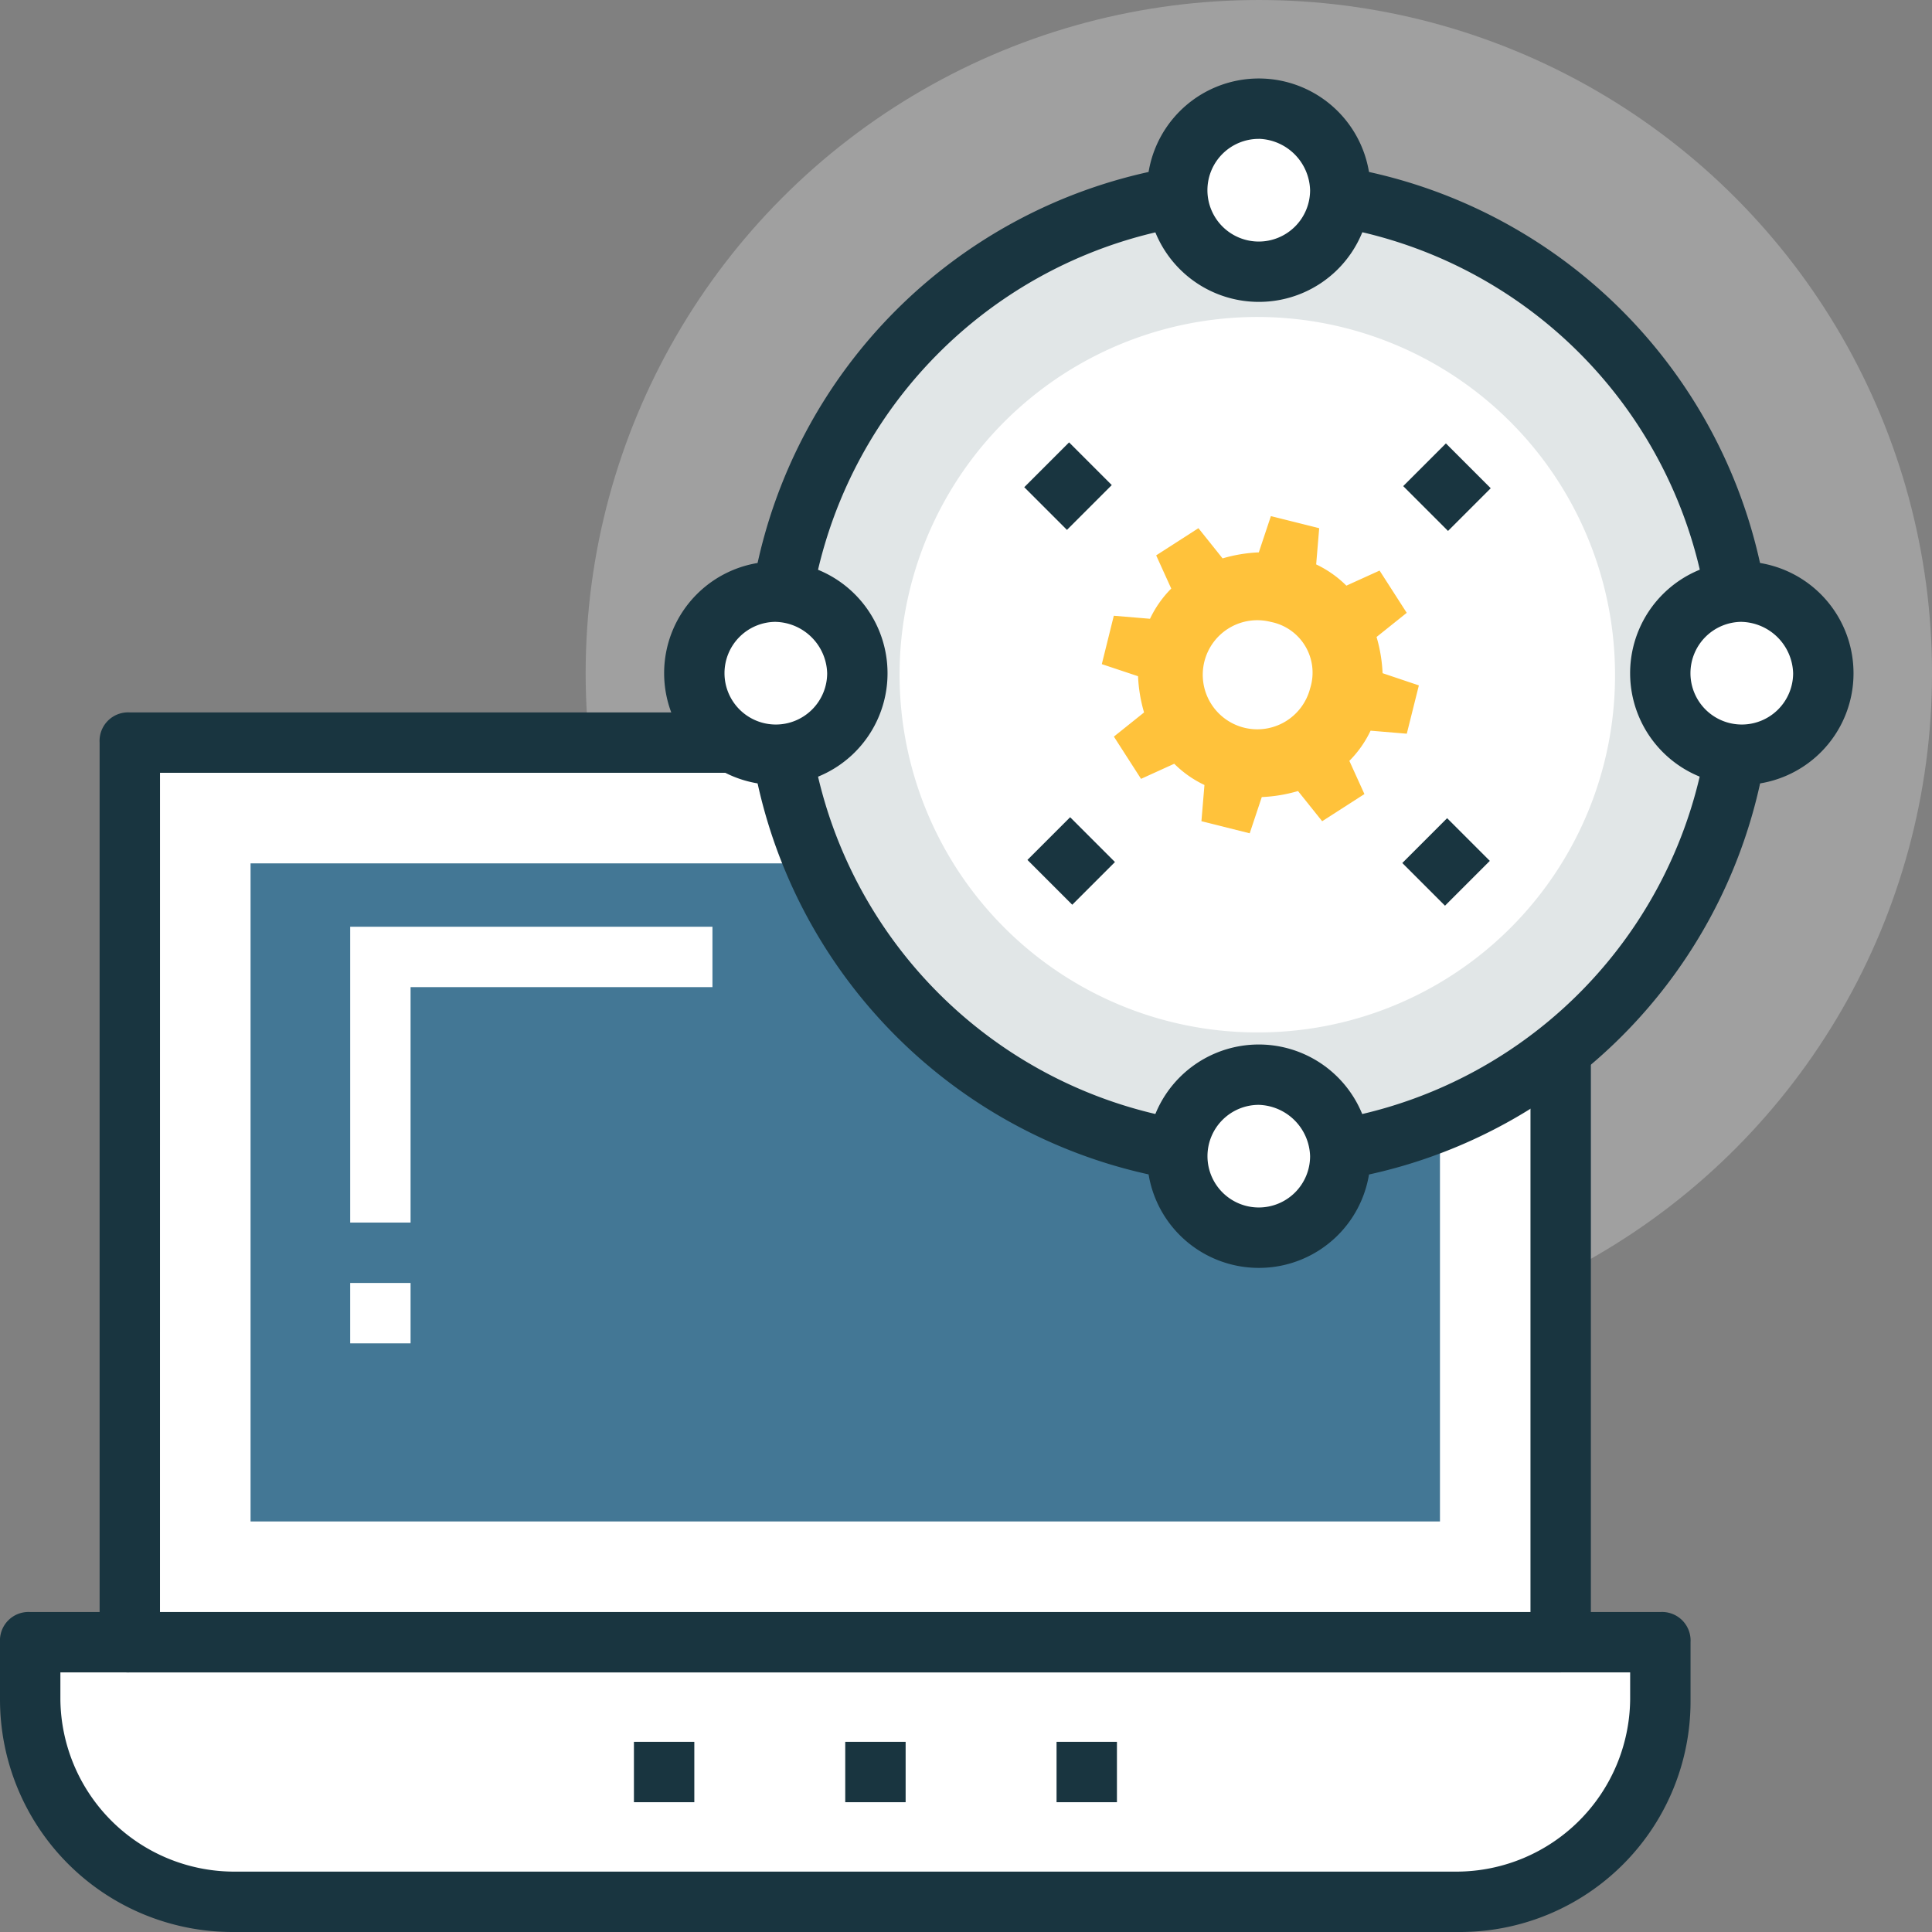 <svg id="Grupo_28540" data-name="Grupo 28540" xmlns="http://www.w3.org/2000/svg" width="72.787" height="72.787" viewBox="0 0 72.787 72.787">
  <rect x="0" y="0" width="72.787" height="72.787" fill="#808080" stroke="none"/>
  <circle id="Elipse_1263" data-name="Elipse 1263" cx="25.362" cy="25.362" r="25.362" transform="translate(22.064)" fill="#fff" opacity="0.25"/>
  <path id="Trazado_39313" data-name="Trazado 39313" d="M694.436,880.987H633.022v2.161a7.62,7.62,0,0,0,7.62,7.62h46.174a7.62,7.62,0,0,0,7.62-7.62v-2.161Z" transform="translate(-631.884 -819.118)" fill="#fff"/>
  <path id="Trazado_39314" data-name="Trazado 39314" d="M686.292,891.381H640.117a8.761,8.761,0,0,1-8.757-8.757v-2.161a1.075,1.075,0,0,1,1.138-1.137h61.414a1.075,1.075,0,0,1,1.138,1.137v2.161A8.689,8.689,0,0,1,686.292,891.381ZM633.635,881.6v1.023a6.554,6.554,0,0,0,6.483,6.483h46.174a6.554,6.554,0,0,0,6.483-6.483V881.6Z" transform="translate(-631.36 -818.594)" fill="#193540"/>
  <rect id="Rectángulo_5340" data-name="Rectángulo 5340" width="53.908" height="33.891" transform="translate(4.891 27.977)" fill="#fff"/>
  <path id="Trazado_39315" data-name="Trazado 39315" d="M691.888,865.982H637.98a1.074,1.074,0,0,1-1.137-1.138V830.954a1.074,1.074,0,0,1,1.137-1.138h53.908a1.075,1.075,0,0,1,1.137,1.138v33.891A1.223,1.223,0,0,1,691.888,865.982Zm-52.771-2.275h51.633V832.091H639.118Z" transform="translate(-633.09 -802.976)" fill="#193540"/>
  <rect id="Rectángulo_5341" data-name="Rectángulo 5341" width="44.81" height="24.793" transform="translate(9.44 32.527)" fill="#437795"/>
  <g id="Grupo_28537" data-name="Grupo 28537" transform="translate(23.883 65.622)">
    <rect id="Rectángulo_5342" data-name="Rectángulo 5342" width="2.275" height="2.275" fill="#193540"/>
    <rect id="Rectángulo_5343" data-name="Rectángulo 5343" width="2.275" height="2.275" transform="translate(7.961)" fill="#193540"/>
    <rect id="Rectángulo_5344" data-name="Rectángulo 5344" width="2.275" height="2.275" transform="translate(15.922)" fill="#193540"/>
  </g>
  <circle id="Elipse_1264" data-name="Elipse 1264" cx="18.197" cy="18.197" r="18.197" transform="translate(29.229 7.165)" fill="#e1e6e7"/>
  <path id="Trazado_39316" data-name="Trazado 39316" d="M691.731,838.081a19.334,19.334,0,1,1,19.333-19.334A19.317,19.317,0,0,1,691.731,838.081Zm0-36.393a17.059,17.059,0,1,0,17.06,17.059A17.036,17.036,0,0,0,691.731,801.688Z" transform="translate(-644.305 -793.385)" fill="#193540"/>
  <path id="Trazado_39317" data-name="Trazado 39317" d="M694.456,835.006a13.477,13.477,0,1,1,13.42-13.533A13.445,13.445,0,0,1,694.456,835.006Z" transform="translate(-647.031 -796.11)" fill="#fff"/>
  <path id="Trazado_39318" data-name="Trazado 39318" d="M702.578,824.931a5.707,5.707,0,0,0-.227-1.364l1.137-.91-1.023-1.592-1.251.568a4.1,4.1,0,0,0-1.138-.8l.114-1.364-1.82-.455-.455,1.365a5.709,5.709,0,0,0-1.365.227l-.91-1.138-1.592,1.024.568,1.251a4.1,4.1,0,0,0-.8,1.138l-1.364-.114L692,824.59l1.365.455a5.714,5.714,0,0,0,.227,1.365l-1.137.91,1.023,1.592,1.251-.569a4.078,4.078,0,0,0,1.138.8l-.114,1.365,1.819.455.455-1.365a5.708,5.708,0,0,0,1.365-.227l.91,1.137,1.592-1.023-.568-1.251a4.09,4.09,0,0,0,.8-1.137l1.364.114.455-1.82Zm-2.729.569a2.055,2.055,0,1,1-1.479-2.5A1.947,1.947,0,0,1,699.849,825.5Z" transform="translate(-650.49 -799.569)" fill="#ffc23b"/>
  <circle id="Elipse_1265" data-name="Elipse 1265" cx="3.071" cy="3.071" r="3.071" transform="translate(62.551 22.291)" fill="#fff"/>
  <path id="Trazado_39319" data-name="Trazado 39319" d="M725.284,829.925a4.208,4.208,0,1,1,4.208-4.209A4.2,4.2,0,0,1,725.284,829.925Zm0-6.142a1.934,1.934,0,1,0,1.933,1.934A1.994,1.994,0,0,0,725.284,823.784Z" transform="translate(-659.662 -800.355)" fill="#193540"/>
  <circle id="Elipse_1266" data-name="Elipse 1266" cx="3.071" cy="3.071" r="3.071" transform="translate(26.158 22.291)" fill="#fff"/>
  <path id="Trazado_39320" data-name="Trazado 39320" d="M672.119,829.925a4.208,4.208,0,1,1,4.208-4.209A4.2,4.2,0,0,1,672.119,829.925Zm0-6.142a1.934,1.934,0,1,0,1.934,1.934A1.993,1.993,0,0,0,672.119,823.784Z" transform="translate(-642.89 -800.355)" fill="#193540"/>
  <circle id="Elipse_1267" data-name="Elipse 1267" cx="3.071" cy="3.071" r="3.071" transform="translate(44.355 40.488)" fill="#fff"/>
  <path id="Trazado_39321" data-name="Trazado 39321" d="M698.7,856.508a4.208,4.208,0,1,1,4.208-4.208A4.2,4.2,0,0,1,698.7,856.508Zm0-6.142a1.933,1.933,0,1,0,1.933,1.934A1.994,1.994,0,0,0,698.7,850.366Z" transform="translate(-651.276 -808.741)" fill="#193540"/>
  <circle id="Elipse_1268" data-name="Elipse 1268" cx="3.071" cy="3.071" r="3.071" transform="translate(44.355 4.094)" fill="#fff"/>
  <g id="Grupo_28538" data-name="Grupo 28538" transform="translate(38.588 2.957)">
    <path id="Trazado_39322" data-name="Trazado 39322" d="M698.7,803.343a4.208,4.208,0,1,1,4.208-4.208A4.2,4.2,0,0,1,698.7,803.343Zm0-6.141a1.934,1.934,0,1,0,1.933,1.933A1.993,1.993,0,0,0,698.7,797.2Z" transform="translate(-689.864 -794.927)" fill="#193540"/>
    <rect id="Rectángulo_5345" data-name="Rectángulo 5345" width="2.275" height="2.388" transform="translate(14.277 15.357) rotate(-44.992)" fill="#193540"/>
    <rect id="Rectángulo_5346" data-name="Rectángulo 5346" width="2.275" height="2.388" transform="translate(0.12 29.44) rotate(-45)" fill="#193540"/>
    <rect id="Rectángulo_5347" data-name="Rectángulo 5347" width="2.388" height="2.275" transform="translate(14.243 29.556) rotate(-45)" fill="#193540"/>
    <rect id="Rectángulo_5348" data-name="Rectángulo 5348" width="2.388" height="2.275" transform="translate(0 15.398) rotate(-45)" fill="#193540"/>
  </g>
  <g id="Grupo_28539" data-name="Grupo 28539" transform="translate(13.193 34.915)">
    <rect id="Rectángulo_5349" data-name="Rectángulo 5349" width="2.275" height="2.275" transform="translate(0 13.42)" fill="#fff"/>
    <path id="Trazado_39323" data-name="Trazado 39323" d="M650.632,841.612v11.145h2.275v-8.871H664.28v-2.275Z" transform="translate(-650.632 -841.612)" fill="#fff"/>
  </g>
</svg>
